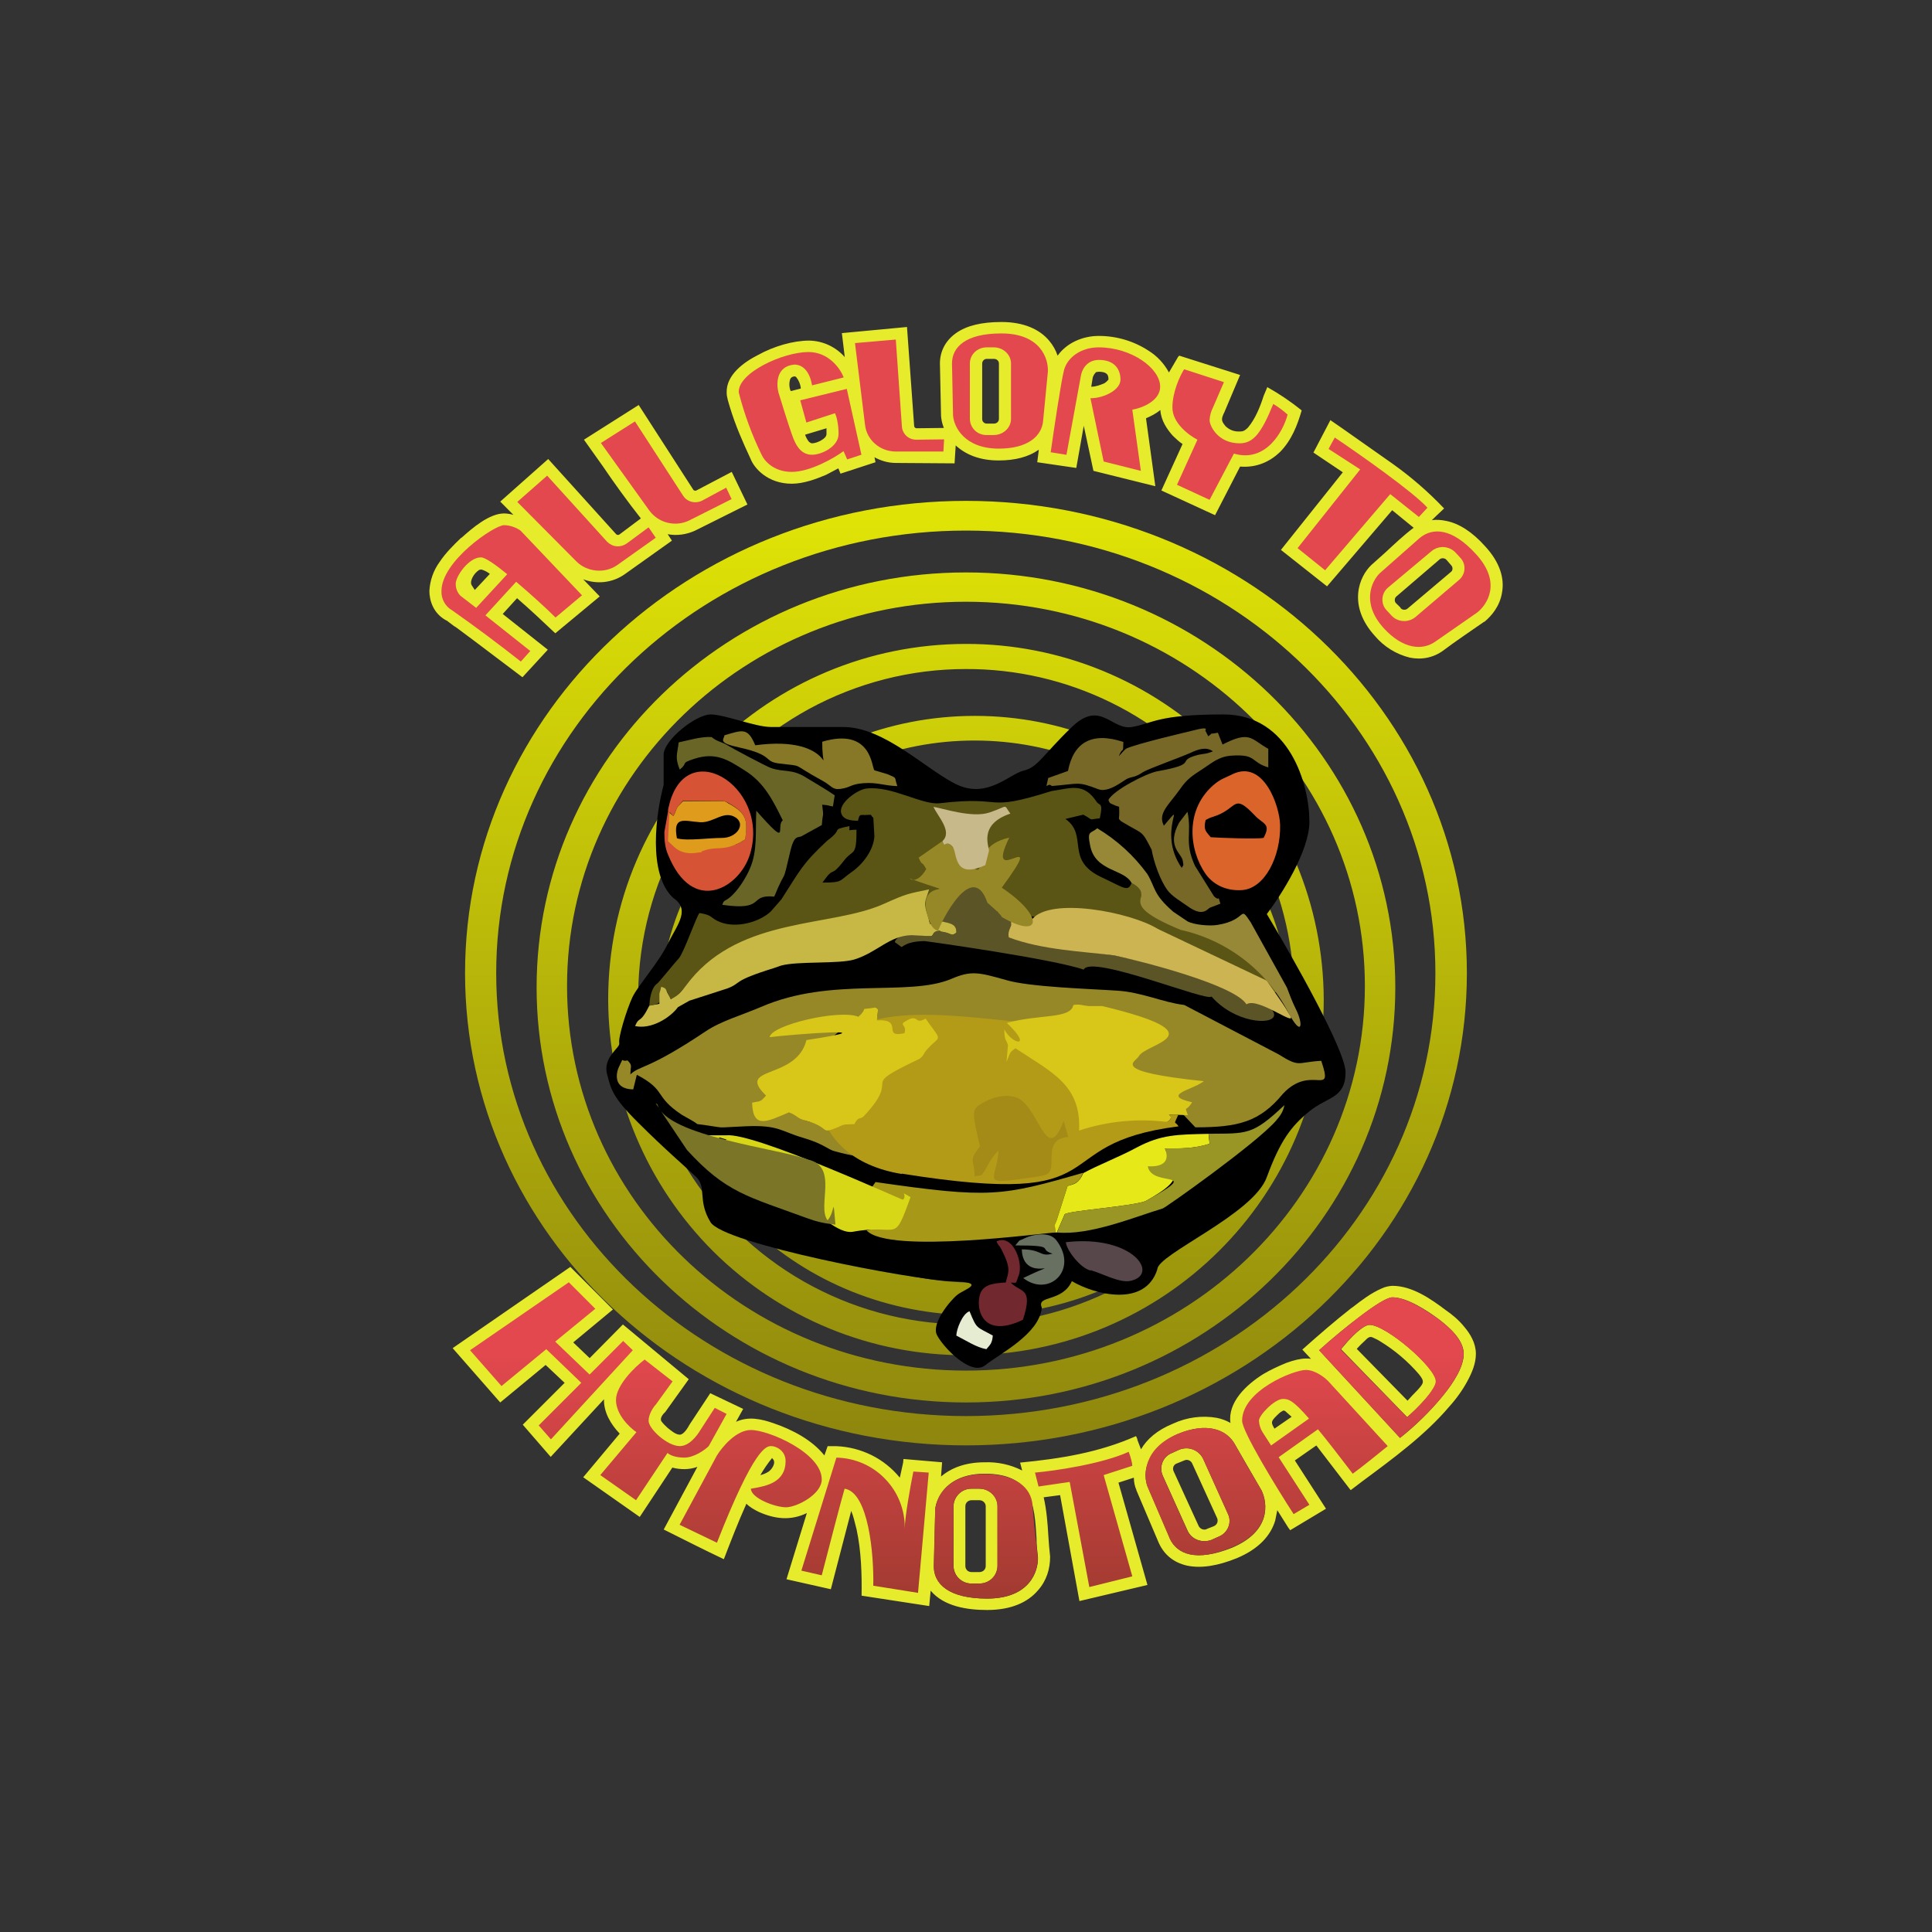 <svg width="24" height="24" viewBox="0 0 24 24" fill="none" xmlns="http://www.w3.org/2000/svg">
<rect x="0" y="0" width="24" height="24" fill="#333333" stroke="none"/>
<path fill-rule="evenodd" clip-rule="evenodd" d="M18.222 12.088C18.222 15.333 15.435 17.955 12 17.955C8.564 17.955 5.777 15.333 5.777 12.088C5.777 8.848 8.564 6.222 12 6.222C15.435 6.222 18.222 8.848 18.222 12.088ZM17.831 12.088C17.831 15.128 15.222 17.591 12 17.591C8.777 17.591 6.164 15.128 6.164 12.088C6.164 9.053 8.777 6.591 12 6.591C15.222 6.591 17.831 9.053 17.831 12.088ZM17.333 12.266C17.333 15.111 14.946 17.422 12 17.422C9.053 17.422 6.666 15.111 6.666 12.266C6.666 9.422 9.053 7.111 12 7.111C14.946 7.111 17.333 9.422 17.333 12.266ZM16.955 12.248C16.955 14.888 14.733 17.026 12 17.026C9.262 17.026 7.044 14.888 7.044 12.248C7.044 9.613 9.266 7.475 12 7.475C14.737 7.475 16.955 9.613 16.955 12.248ZM12 16.835C14.453 16.835 16.444 14.857 16.444 12.417C16.442 11.835 16.326 11.259 16.102 10.723C15.877 10.186 15.55 9.698 15.137 9.288C14.724 8.878 14.235 8.553 13.696 8.332C13.158 8.111 12.582 7.998 12 7.999C9.546 7.999 7.555 9.977 7.555 12.417C7.557 12.999 7.673 13.575 7.898 14.112C8.122 14.649 8.45 15.136 8.862 15.547C9.275 15.957 9.765 16.282 10.303 16.503C10.841 16.724 11.418 16.837 12 16.835ZM15.933 13.444C16.097 12.84 16.12 12.206 15.999 11.592C15.878 10.978 15.617 10.401 15.237 9.904C14.856 9.407 14.366 9.005 13.805 8.729C13.243 8.452 12.625 8.309 12 8.311C11.318 8.31 10.647 8.482 10.048 8.808C9.45 9.135 8.943 9.607 8.574 10.18C8.206 10.754 7.987 11.411 7.938 12.091C7.89 12.771 8.012 13.452 8.295 14.072C8.579 14.692 9.013 15.232 9.559 15.64C10.104 16.049 10.744 16.314 11.419 16.411C12.094 16.508 12.782 16.435 13.421 16.196C14.06 15.958 14.629 15.563 15.075 15.048C14.698 15.457 14.239 15.783 13.729 16.005C13.218 16.227 12.667 16.34 12.111 16.337C9.942 16.337 8.186 14.666 8.186 12.613C8.186 10.559 9.942 8.893 12.111 8.893C14.275 8.893 16.031 10.559 16.031 12.613C16.031 12.902 16 13.182 15.933 13.448V13.444ZM15.666 12.568C15.666 14.426 14.075 15.933 12.111 15.933C10.142 15.933 8.551 14.426 8.551 12.568C8.551 10.706 10.142 9.199 12.106 9.199C14.075 9.199 15.671 10.711 15.671 12.568H15.666Z" fill="url(#paint0_linear_328_35284)"/>
<path fill-rule="evenodd" clip-rule="evenodd" d="M5.623 16.747L6.214 17.422L6.778 16.956L7.014 17.178L6.494 17.698L6.841 18.098L7.503 17.382C7.498 17.542 7.587 17.693 7.698 17.809L7.245 18.351L7.947 18.844L8.352 18.231C8.454 18.258 8.565 18.258 8.663 18.222L8.245 19C8.494 19.124 8.738 19.249 8.992 19.369C9.081 19.138 9.17 18.907 9.272 18.68C9.316 18.724 9.374 18.756 9.427 18.782C9.627 18.871 9.823 18.893 10.023 18.796L9.77 19.618L10.321 19.742L10.574 18.769C10.601 18.831 10.618 18.911 10.641 19C10.698 19.267 10.707 19.547 10.703 19.822L11.543 19.951L11.561 19.76C11.725 19.956 12.014 20 12.263 20C12.565 20 12.77 19.902 12.894 19.756C13.001 19.636 13.045 19.489 13.045 19.338C13.036 19.252 13.028 19.166 13.023 19.08C13.014 18.92 13.001 18.756 12.965 18.6L13.169 18.573L13.409 19.889L14.254 19.689L13.894 18.418L14.085 18.356C14.085 18.413 14.098 18.467 14.116 18.507V18.511L14.392 19.16C14.454 19.302 14.569 19.409 14.747 19.449C14.921 19.485 15.125 19.453 15.365 19.356C15.641 19.24 15.787 19.071 15.841 18.889L15.867 18.76L16.001 18.973L16.027 19.009L16.472 18.742L16.085 18.142L16.352 17.956L16.761 18.489L16.779 18.511L16.925 18.4C17.303 18.12 17.703 17.827 18.001 17.476C18.09 17.378 18.169 17.267 18.227 17.16C18.285 17.053 18.334 16.938 18.334 16.818C18.334 16.684 18.263 16.569 18.192 16.485C18.121 16.396 18.032 16.324 17.961 16.276C17.779 16.138 17.543 15.973 17.298 15.973C17.252 15.975 17.207 15.985 17.165 16.005C17.032 16.062 16.916 16.151 16.801 16.24L16.787 16.249C16.578 16.413 16.378 16.587 16.178 16.765L16.285 16.88C16.265 16.877 16.244 16.875 16.223 16.876C16.156 16.876 16.067 16.898 15.983 16.929C15.894 16.965 15.787 17.013 15.69 17.071C15.485 17.2 15.249 17.418 15.285 17.676C15.233 17.646 15.175 17.625 15.116 17.613C14.932 17.581 14.743 17.606 14.574 17.684C14.374 17.765 14.245 17.88 14.174 18.004L14.13 17.889C14.13 17.875 14.121 17.858 14.112 17.84C13.65 18.044 13.178 18.12 12.672 18.169L12.698 18.267C12.554 18.194 12.393 18.159 12.232 18.165C11.992 18.165 11.814 18.236 11.69 18.342L11.703 18.165L11.223 18.124L11.219 18.169L11.178 18.356C11.082 18.239 10.962 18.143 10.827 18.076C10.691 18.009 10.543 17.971 10.392 17.965H10.281L10.241 18.08C10.089 17.889 9.845 17.76 9.61 17.68C9.458 17.627 9.298 17.591 9.143 17.662L9.232 17.502L8.823 17.307L8.565 17.698C8.547 17.733 8.494 17.822 8.445 17.822C8.392 17.822 8.334 17.769 8.294 17.738C8.266 17.714 8.24 17.687 8.218 17.658C8.192 17.622 8.232 17.569 8.263 17.542L8.556 17.133L7.738 16.453L7.325 16.871L7.121 16.676L7.614 16.267L7.085 15.738L5.623 16.747ZM9.543 18.284C9.512 18.303 9.479 18.316 9.445 18.325C9.488 18.25 9.538 18.178 9.592 18.111L9.596 18.12C9.65 18.165 9.587 18.258 9.543 18.284ZM12.263 19.858C11.778 19.858 11.601 19.671 11.601 19.458L11.618 18.756C11.618 18.711 11.636 18.658 11.663 18.6C11.734 18.458 11.903 18.307 12.232 18.307C12.827 18.307 12.85 18.689 12.876 19.107C12.876 19.187 12.885 19.267 12.894 19.347C12.899 19.516 12.796 19.858 12.263 19.858ZM14.53 19.102L14.254 18.462C14.156 18.187 14.378 17.92 14.632 17.813C14.987 17.667 15.236 17.751 15.343 17.947L15.672 18.516C15.747 18.671 15.792 19.022 15.303 19.227C14.858 19.404 14.618 19.307 14.53 19.107V19.102ZM16.387 16.773L17.392 17.862C17.583 17.711 17.765 17.533 17.921 17.342C18.067 17.164 18.183 16.973 18.183 16.818C18.183 16.645 18.005 16.489 17.872 16.387C17.734 16.285 17.481 16.116 17.298 16.116C17.232 16.116 17.081 16.213 16.916 16.338C16.733 16.474 16.557 16.62 16.387 16.773ZM17.587 17.507L17.481 17.605L16.659 16.76L16.743 16.662C16.832 16.564 16.947 16.458 17.014 16.458C17.218 16.458 17.841 16.991 17.841 17.16C17.841 17.187 17.823 17.222 17.796 17.262C17.752 17.338 17.663 17.431 17.587 17.507ZM17.485 17.4L16.854 16.756C16.885 16.721 16.918 16.689 16.952 16.658C16.983 16.627 17.01 16.596 17.049 16.613C17.076 16.627 17.112 16.64 17.152 16.667C17.328 16.775 17.487 16.91 17.623 17.067C17.703 17.164 17.685 17.182 17.61 17.267C17.567 17.31 17.525 17.354 17.485 17.4ZM12.072 19.529C12.061 19.529 12.051 19.528 12.041 19.524C12.032 19.521 12.023 19.515 12.015 19.509C12.008 19.501 12.002 19.493 11.998 19.483C11.994 19.474 11.992 19.464 11.992 19.453V18.711C11.992 18.667 12.027 18.636 12.072 18.636H12.165C12.21 18.636 12.245 18.671 12.245 18.711V19.453C12.245 19.498 12.21 19.529 12.165 19.529H12.072ZM14.992 18.995C14.973 19.003 14.952 19.003 14.933 18.996C14.914 18.988 14.898 18.974 14.89 18.956L14.579 18.276C14.574 18.266 14.572 18.256 14.572 18.246C14.572 18.236 14.574 18.226 14.578 18.216C14.583 18.207 14.589 18.199 14.596 18.192C14.604 18.186 14.613 18.181 14.623 18.178L14.712 18.142C14.747 18.124 14.792 18.142 14.809 18.178L15.121 18.862C15.134 18.898 15.121 18.942 15.076 18.96L14.987 18.995H14.992ZM12.072 19.671C12.043 19.672 12.014 19.667 11.986 19.656C11.959 19.645 11.934 19.629 11.913 19.609C11.892 19.589 11.875 19.565 11.864 19.538C11.852 19.511 11.846 19.483 11.845 19.453V18.711C11.846 18.653 11.87 18.598 11.912 18.557C11.953 18.516 12.009 18.493 12.067 18.493H12.165C12.29 18.493 12.392 18.591 12.392 18.711V19.453C12.391 19.512 12.367 19.567 12.325 19.608C12.284 19.648 12.228 19.671 12.169 19.671H12.072ZM14.752 19.013C14.801 19.124 14.934 19.173 15.05 19.129L15.139 19.089C15.254 19.044 15.307 18.911 15.254 18.805L14.947 18.124C14.922 18.071 14.877 18.029 14.822 18.007C14.766 17.985 14.704 17.986 14.649 18.009L14.561 18.049C14.445 18.093 14.396 18.222 14.445 18.333L14.752 19.013ZM15.965 17.529L16.045 17.6L15.832 17.747C15.787 17.671 15.787 17.658 15.858 17.587C15.881 17.564 15.903 17.542 15.93 17.529C15.943 17.52 15.947 17.52 15.965 17.529ZM11.676 4.516L11.69 5.169C11.694 5.213 11.703 5.262 11.725 5.316L11.383 5.32C11.376 5.319 11.37 5.316 11.365 5.311C11.36 5.306 11.357 5.3 11.356 5.293L11.267 4.062L10.458 4.138L10.494 4.436C10.438 4.372 10.37 4.322 10.293 4.286C10.217 4.251 10.134 4.232 10.05 4.231C9.854 4.231 9.61 4.302 9.418 4.409C9.241 4.498 9.018 4.658 9.027 4.88C9.027 4.933 9.05 5 9.067 5.058C9.134 5.28 9.227 5.493 9.325 5.702C9.37 5.818 9.538 6.009 9.836 6.009C9.983 6.009 10.138 5.951 10.263 5.898L10.414 5.818L10.441 5.884L10.876 5.742L10.863 5.68C10.943 5.724 11.032 5.751 11.13 5.751L11.858 5.756L11.872 5.533C11.992 5.644 12.165 5.72 12.405 5.72C12.61 5.72 12.778 5.676 12.903 5.587V5.6L12.885 5.742L13.37 5.813L13.463 5.289L13.583 5.849L14.352 6.04L14.236 5.196C14.299 5.169 14.361 5.138 14.414 5.093C14.423 5.227 14.498 5.333 14.569 5.413C14.61 5.453 14.649 5.489 14.69 5.516L14.427 6.093L15.094 6.4L15.405 5.796C15.618 5.813 15.783 5.729 15.903 5.613C16.045 5.467 16.116 5.284 16.17 5.098C16.036 4.99 15.893 4.893 15.743 4.809L15.698 4.916C15.654 5.053 15.596 5.2 15.503 5.311C15.458 5.356 15.436 5.36 15.401 5.36C15.368 5.362 15.335 5.357 15.305 5.346C15.274 5.334 15.246 5.316 15.223 5.293C15.187 5.249 15.17 5.222 15.187 5.173C15.193 5.155 15.201 5.137 15.21 5.12L15.405 4.658L14.649 4.418L14.636 4.431L14.521 4.627C14.461 4.516 14.374 4.422 14.267 4.356C14.083 4.236 13.869 4.173 13.65 4.173C13.445 4.173 13.249 4.262 13.138 4.418C13.115 4.349 13.079 4.286 13.032 4.231C12.916 4.093 12.721 4 12.441 4C12.196 4 12.009 4.044 11.876 4.138C11.738 4.236 11.676 4.373 11.676 4.516ZM5.663 7.791L5.89 7.96L6.49 8.413L6.805 8.071L6.245 7.627L6.423 7.431C6.587 7.573 6.743 7.72 6.898 7.867L7.45 7.409L7.245 7.196C7.414 7.262 7.61 7.24 7.761 7.133L8.347 6.716L8.294 6.636C8.41 6.658 8.53 6.64 8.636 6.591L9.285 6.267L9.09 5.862L8.65 6.093C8.642 6.097 8.634 6.097 8.627 6.094C8.62 6.092 8.613 6.087 8.61 6.08L7.934 5.031L7.254 5.462L7.485 5.787C7.636 6.009 7.796 6.231 7.961 6.44L7.694 6.64C7.688 6.644 7.68 6.646 7.673 6.645C7.666 6.644 7.659 6.641 7.654 6.636L6.81 5.702L6.214 6.231L6.378 6.396C6.341 6.385 6.302 6.379 6.263 6.378C6.076 6.378 5.863 6.564 5.738 6.676L5.725 6.684C5.632 6.773 5.534 6.871 5.463 6.978C5.385 7.084 5.34 7.211 5.334 7.342C5.334 7.453 5.378 7.618 5.543 7.707H5.547L5.641 7.778L5.663 7.791ZM16.525 5.218L16.667 5.316L17.298 5.76C17.529 5.924 17.743 6.11 17.939 6.316L17.903 6.351C17.863 6.387 17.825 6.424 17.787 6.462C17.845 6.453 17.903 6.458 17.965 6.471C18.125 6.502 18.29 6.609 18.445 6.782C18.636 6.987 18.69 7.187 18.659 7.36C18.632 7.533 18.525 7.653 18.445 7.72L18.441 7.724H18.436C18.321 7.804 18.058 7.982 17.93 8.08C17.81 8.169 17.663 8.2 17.512 8.169C17.344 8.127 17.193 8.034 17.081 7.902C16.912 7.716 16.858 7.533 16.872 7.369C16.885 7.213 16.961 7.089 17.036 7.018L17.205 6.867C17.321 6.76 17.436 6.649 17.561 6.556L17.294 6.338L16.485 7.284L15.912 6.831L16.681 5.867L16.316 5.622L16.525 5.222V5.218ZM9.947 4.827V4.813C9.94 4.768 9.922 4.725 9.894 4.689C9.885 4.68 9.881 4.676 9.872 4.676C9.857 4.676 9.844 4.681 9.832 4.689C9.823 4.696 9.817 4.705 9.814 4.716C9.803 4.755 9.803 4.796 9.814 4.836L9.823 4.858L9.947 4.827ZM10.05 5.489C10.028 5.462 10.012 5.432 10.001 5.4L10.267 5.32V5.391C10.267 5.404 10.263 5.431 10.214 5.462C10.169 5.493 10.116 5.507 10.089 5.507C10.076 5.507 10.067 5.502 10.05 5.489ZM6.085 7.129C6.058 7.108 6.028 7.091 5.996 7.08C5.978 7.071 5.97 7.076 5.952 7.08C5.915 7.105 5.886 7.138 5.867 7.178C5.845 7.227 5.85 7.253 5.858 7.267L5.898 7.329L6.085 7.129ZM12.201 4.516C12.201 4.484 12.227 4.458 12.258 4.458H12.347C12.383 4.458 12.409 4.484 12.409 4.516V5.204C12.409 5.236 12.383 5.262 12.347 5.262H12.258C12.251 5.262 12.243 5.261 12.236 5.258C12.229 5.255 12.223 5.251 12.217 5.245C12.212 5.24 12.208 5.234 12.205 5.227C12.202 5.22 12.201 5.212 12.201 5.204V4.516ZM13.556 4.804C13.61 4.804 13.672 4.782 13.721 4.76C13.761 4.733 13.765 4.716 13.77 4.716C13.77 4.676 13.761 4.653 13.747 4.644C13.739 4.636 13.716 4.618 13.65 4.618L13.618 4.622C13.611 4.627 13.605 4.633 13.601 4.64C13.588 4.655 13.579 4.674 13.574 4.693L13.556 4.804ZM17.401 7.551L17.338 7.489C17.329 7.477 17.325 7.462 17.327 7.447C17.328 7.432 17.336 7.418 17.347 7.409L17.881 6.951C17.887 6.945 17.894 6.941 17.902 6.938C17.91 6.935 17.918 6.934 17.926 6.935C17.934 6.935 17.942 6.937 17.95 6.941C17.957 6.944 17.964 6.949 17.97 6.956L18.027 7.022C18.049 7.044 18.049 7.084 18.027 7.102L17.485 7.56C17.479 7.565 17.471 7.569 17.463 7.572C17.455 7.574 17.447 7.575 17.439 7.574C17.431 7.574 17.422 7.571 17.415 7.567C17.408 7.563 17.401 7.558 17.396 7.551H17.401Z" fill="#E6EB2C"/>
<path fill-rule="evenodd" clip-rule="evenodd" d="M11.839 5.16L11.826 4.515C11.826 4.315 11.99 4.142 12.439 4.142C12.928 4.142 13.026 4.458 13.017 4.618L12.959 5.218C12.946 5.418 12.768 5.573 12.408 5.573C11.977 5.573 11.848 5.298 11.839 5.16ZM12.048 4.515C12.048 4.404 12.141 4.315 12.257 4.315H12.346C12.461 4.315 12.559 4.404 12.559 4.515V5.204C12.559 5.315 12.461 5.404 12.346 5.404H12.257C12.23 5.405 12.203 5.4 12.178 5.39C12.153 5.381 12.13 5.366 12.111 5.348C12.092 5.329 12.076 5.307 12.065 5.282C12.054 5.258 12.049 5.231 12.048 5.204V4.515ZM11.128 4.218L10.621 4.262L10.746 5.28C10.768 5.467 10.932 5.609 11.128 5.609H11.719L11.728 5.458L11.386 5.462C11.341 5.463 11.297 5.448 11.263 5.418C11.229 5.388 11.208 5.347 11.204 5.302L11.128 4.218ZM13.244 5.649L13.052 5.618C13.092 5.338 13.181 4.738 13.217 4.6C13.261 4.431 13.439 4.315 13.648 4.315C14.053 4.315 14.412 4.573 14.412 4.804C14.412 4.982 14.181 5.071 14.066 5.089L14.172 5.849L13.71 5.733L13.546 4.947C13.715 4.947 13.919 4.844 13.919 4.715C13.919 4.587 13.844 4.471 13.652 4.471C13.492 4.471 13.435 4.604 13.426 4.675L13.248 5.649H13.244ZM5.839 16.773L6.23 17.218L6.786 16.76L7.221 17.178L6.692 17.707L6.844 17.88L7.861 16.773L7.741 16.658L7.324 17.075L6.897 16.666L7.395 16.258L7.066 15.929L5.839 16.773ZM16.386 16.773L17.39 17.862C17.657 17.653 18.181 17.151 18.181 16.818C18.181 16.644 18.004 16.489 17.87 16.387C17.732 16.289 17.479 16.116 17.297 16.116C17.155 16.116 16.63 16.555 16.386 16.773ZM16.652 16.76L17.479 17.604C17.599 17.502 17.835 17.262 17.835 17.16C17.835 16.991 17.217 16.458 17.012 16.458C16.919 16.458 16.737 16.658 16.657 16.76H16.652ZM8.355 17.16L8.008 16.889C7.888 16.978 7.652 17.209 7.652 17.391C7.652 17.573 7.821 17.733 7.906 17.791L7.457 18.324L7.901 18.636L8.292 18.049C8.315 18.071 8.381 18.107 8.501 18.107C8.621 18.107 8.755 18.013 8.804 17.964L9.026 17.564L8.879 17.489L8.701 17.764C8.661 17.831 8.564 17.964 8.444 17.964C8.292 17.964 8.057 17.751 8.057 17.649C8.057 17.569 8.115 17.48 8.146 17.449L8.355 17.16ZM8.444 18.938L8.906 18.08C8.972 17.973 9.146 17.764 9.328 17.764C9.55 17.764 10.208 18.049 10.208 18.378C10.208 18.564 9.897 18.724 9.764 18.724C9.626 18.724 9.328 18.609 9.328 18.493L9.381 18.484C9.519 18.458 9.759 18.413 9.759 18.151C9.759 18.018 9.639 17.964 9.581 17.964C9.519 17.964 9.372 17.978 8.906 19.164L8.444 18.942V18.938ZM10.39 18.107L9.955 19.511L10.208 19.569C10.288 19.258 10.457 18.609 10.492 18.493C10.79 18.538 10.857 19.315 10.848 19.698L11.404 19.787L11.537 18.293L11.346 18.28C11.31 18.458 11.239 18.849 11.239 18.995C11.242 18.881 11.222 18.767 11.181 18.661C11.14 18.554 11.078 18.457 10.999 18.375C10.921 18.292 10.826 18.226 10.722 18.18C10.617 18.134 10.504 18.109 10.39 18.107ZM14.71 4.587L15.204 4.747L15.07 5.058C15.044 5.107 15.029 5.162 15.026 5.218C15.026 5.289 15.128 5.507 15.399 5.507C15.564 5.507 15.666 5.391 15.817 5.018C15.879 5.053 15.964 5.12 15.995 5.151C15.941 5.355 15.728 5.751 15.328 5.635L15.026 6.209L14.621 6.022L14.875 5.462C14.772 5.409 14.564 5.258 14.564 5.062C14.564 4.867 14.661 4.662 14.71 4.587ZM10.479 4.689L10.088 4.787C10.061 4.631 9.986 4.529 9.866 4.529C9.639 4.551 9.644 4.769 9.67 4.875C9.706 4.991 9.786 5.253 9.835 5.391C9.892 5.564 9.968 5.649 10.088 5.649C10.208 5.649 10.417 5.547 10.417 5.391C10.417 5.262 10.39 5.169 10.373 5.133L10.017 5.249L9.941 4.973L10.519 4.831L10.701 5.649L10.524 5.707L10.479 5.604C10.359 5.693 10.061 5.862 9.835 5.862C9.608 5.862 9.492 5.72 9.461 5.649C9.34 5.401 9.245 5.142 9.177 4.875C9.164 4.631 9.728 4.373 10.043 4.373C10.297 4.373 10.439 4.582 10.479 4.684V4.689ZM6.59 8.084L6.47 8.218C6.191 7.998 5.907 7.786 5.617 7.582C5.575 7.558 5.54 7.523 5.517 7.481C5.493 7.438 5.482 7.39 5.484 7.342C5.484 6.969 6.141 6.524 6.261 6.524C6.355 6.524 6.439 6.569 6.47 6.595L7.23 7.395L6.901 7.671C6.781 7.551 6.59 7.378 6.412 7.227L6.03 7.644L6.59 8.089V8.084ZM5.977 6.924C6.026 6.924 6.155 7.013 6.301 7.133L5.915 7.551L5.719 7.4C5.701 7.382 5.661 7.333 5.661 7.253C5.661 7.155 5.826 6.924 5.972 6.924H5.977ZM6.799 5.907L6.426 6.235L7.159 6.973C7.292 7.107 7.515 7.129 7.67 7.018L8.146 6.68L8.057 6.551L7.786 6.751C7.749 6.777 7.704 6.79 7.659 6.786C7.614 6.782 7.573 6.761 7.541 6.729L6.799 5.911V5.907ZM7.466 5.502L7.888 5.235L8.484 6.155C8.532 6.235 8.639 6.262 8.724 6.218L9.021 6.058L9.088 6.2L8.568 6.462C8.484 6.505 8.387 6.516 8.295 6.494C8.203 6.472 8.122 6.418 8.066 6.342L7.461 5.498L7.466 5.502ZM11.599 19.458L11.617 18.756C11.626 18.609 11.764 18.311 12.23 18.311C12.617 18.311 12.808 18.48 12.826 18.693C12.839 18.871 12.875 19.2 12.892 19.346C12.897 19.515 12.795 19.858 12.261 19.858C11.777 19.858 11.599 19.671 11.599 19.458ZM12.07 19.671C12.041 19.672 12.012 19.666 11.985 19.656C11.958 19.645 11.933 19.629 11.912 19.609C11.891 19.589 11.874 19.565 11.862 19.538C11.85 19.511 11.844 19.482 11.844 19.453V18.711C11.845 18.653 11.869 18.598 11.91 18.557C11.952 18.516 12.008 18.493 12.066 18.493H12.164C12.288 18.493 12.39 18.591 12.39 18.711V19.453C12.389 19.512 12.365 19.567 12.324 19.608C12.282 19.648 12.226 19.671 12.168 19.671H12.07ZM14.252 18.462L14.528 19.107C14.617 19.306 14.857 19.409 15.301 19.222C15.79 19.022 15.746 18.671 15.67 18.511C15.595 18.387 15.426 18.098 15.341 17.942C15.235 17.751 14.986 17.666 14.63 17.813C14.204 17.991 14.204 18.32 14.252 18.462ZM14.75 19.013C14.799 19.124 14.932 19.173 15.048 19.129L15.137 19.089C15.252 19.044 15.306 18.911 15.252 18.804L14.946 18.124C14.921 18.07 14.876 18.028 14.82 18.007C14.765 17.985 14.703 17.986 14.648 18.009L14.559 18.049C14.444 18.093 14.395 18.222 14.444 18.333L14.75 19.013ZM16.07 18.809L16.266 18.693L15.884 18.102L16.372 17.755C16.483 17.889 16.621 18.067 16.804 18.307C16.915 18.227 17.141 18.044 17.239 17.964L16.506 17.164C16.461 17.115 16.341 17.018 16.221 17.018C16.07 17.018 15.43 17.275 15.43 17.649C15.43 17.782 15.857 18.48 16.07 18.809ZM16.261 17.622L15.79 17.956L15.684 17.791C15.657 17.748 15.642 17.699 15.639 17.649C15.639 17.578 15.835 17.378 15.937 17.378C16.004 17.378 16.061 17.391 16.261 17.622ZM12.857 18.293C13.106 18.271 13.688 18.186 14.021 18.035C14.048 18.107 14.066 18.178 14.066 18.209L13.71 18.324L14.066 19.582L13.532 19.715L13.288 18.409L12.901 18.466L12.857 18.293ZM17.635 6.684L17.141 7.12C17.039 7.218 16.906 7.493 17.19 7.804C17.426 8.062 17.67 8.089 17.839 7.964L18.35 7.609C18.475 7.511 18.661 7.235 18.332 6.88C18.035 6.555 17.795 6.551 17.635 6.684ZM18.079 6.862C18.041 6.823 17.99 6.8 17.936 6.796C17.882 6.793 17.828 6.81 17.786 6.844L17.244 7.298C17.223 7.315 17.206 7.336 17.194 7.36C17.182 7.383 17.175 7.409 17.173 7.436C17.172 7.463 17.175 7.489 17.184 7.515C17.193 7.54 17.207 7.563 17.226 7.582L17.288 7.649C17.364 7.729 17.492 7.738 17.581 7.667L18.119 7.209C18.208 7.138 18.217 7.009 18.141 6.929L18.079 6.862ZM16.506 5.573L16.581 5.435C16.892 5.644 17.555 6.111 17.732 6.307L17.626 6.422L17.27 6.138L16.461 7.084L16.119 6.809L16.897 5.831L16.506 5.578V5.573Z" fill="url(#paint1_linear_328_35284)"/>
<path d="M8.244 9.751V9.377C8.244 9.191 8.649 8.875 8.826 8.875C9.004 8.875 9.382 9.031 9.577 9.031H10.475C10.995 9.031 11.52 9.577 11.897 9.751C12.271 9.919 12.537 9.617 12.715 9.573C12.893 9.533 12.955 9.377 13.315 9.031C13.671 8.688 13.808 9.075 14.062 9.031C14.32 8.986 14.377 8.875 15.2 8.875C16.022 8.875 16.266 9.751 16.266 10.208C16.266 10.573 15.911 11.124 15.737 11.355C16.062 11.897 16.715 13.053 16.715 13.319C16.715 13.648 16.488 13.622 16.262 13.808C16.04 13.991 15.906 14.164 15.737 14.622C15.573 15.084 14.377 15.582 14.377 15.768C14.226 16.244 13.6 16.084 13.315 15.915C13.195 16.182 12.871 16.084 12.942 16.244C12.911 16.573 12.417 16.817 12.24 16.959C12.062 17.102 11.715 16.733 11.64 16.586C11.564 16.444 11.804 16.155 11.893 16.084C11.982 16.013 12.284 15.928 11.804 15.915C11.329 15.897 8.991 15.453 8.826 15.182C8.662 14.911 8.782 14.751 8.649 14.622C8.515 14.493 8.262 14.28 7.933 13.951C7.6 13.622 7.591 13.528 7.542 13.346C7.484 13.133 7.706 13.017 7.693 12.959C7.675 12.902 7.782 12.546 7.857 12.386C7.933 12.231 8.186 11.955 8.302 11.711C8.426 11.47 8.573 11.297 8.364 11.155C8.04 10.857 8.151 10.093 8.244 9.751Z" fill="black"/>
<path d="M8.666 13.964C9.08 14.018 8.826 14.009 9.262 13.991C9.675 13.973 9.698 14.053 9.973 14.133C10.244 14.213 10.28 14.28 10.373 14.302C11.173 14.524 10.818 14.124 10 13.92C9.578 13.76 9.933 13.035 10.88 12.515C10.911 12.56 10.911 12.493 10.893 12.675C11.24 12.662 10.938 12.898 11.235 12.835C11.271 12.715 11.137 12.742 11.28 12.671C13.418 12.738 13.795 12.867 14.849 14.004C15.382 14.004 15.649 13.938 15.938 13.586C16.293 13.209 16.573 13.649 16.413 13.178C16.102 13.195 16.155 13.267 15.875 13.093L14.711 12.484C14.444 12.453 14.186 12.324 13.871 12.306C13.551 12.284 12.782 12.262 12.493 12.173C12.16 12.08 12.066 12.053 11.818 12.16C11.284 12.386 10.329 12.129 9.458 12.507C9.209 12.613 8.955 12.684 8.764 12.813C8.04 13.298 7.951 13.231 7.831 13.347C7.831 13.236 7.862 13.24 7.795 13.173C7.698 13.195 7.76 13.111 7.689 13.253C7.658 13.315 7.604 13.529 7.866 13.533L7.911 13.351C8.289 13.551 8.115 13.613 8.471 13.849C8.529 13.884 8.622 13.929 8.662 13.964H8.666Z" fill="#978827"/>
<path d="M11.2 14.579C13.978 15.024 12.916 14.21 14.64 13.992C14.596 13.917 14.573 13.992 14.636 13.85C14.391 13.85 14.636 13.837 14.502 13.939C14.151 13.73 13.582 13.983 13.071 12.681C12.822 12.81 11.222 12.375 10.582 12.792C9.947 13.197 9.96 14.383 11.205 14.584L11.2 14.579Z" fill="#B49B17"/>
<path d="M14.636 13.849L14.756 13.853C14.712 13.724 14.729 13.822 14.809 13.693C14.418 13.604 14.809 13.538 14.934 13.444C14.943 13.444 14.943 13.44 14.952 13.431C13.765 13.306 14.107 13.195 14.147 13.12C14.236 12.956 15.169 12.853 13.694 12.498H13.525C13.436 12.489 13.414 12.471 13.334 12.484C13.298 12.662 12.916 12.595 12.507 12.707C12.841 13.022 12.574 12.982 12.476 12.787C12.476 12.942 12.507 12.911 12.521 12.987L12.503 13.191C12.561 13.044 12.547 13.075 12.614 13.022C13.063 13.32 13.432 13.475 13.405 14.044C13.758 13.927 14.133 13.891 14.503 13.938C14.636 13.835 14.392 13.849 14.636 13.849ZM10.614 13.964C10.663 13.862 10.685 13.911 10.729 13.867C11.232 13.333 10.614 13.538 11.418 13.155C11.476 13.12 11.463 13.093 11.525 13.027C11.667 12.871 11.707 12.938 11.552 12.729L11.498 12.653C11.365 12.733 11.409 12.6 11.276 12.671C11.143 12.742 11.272 12.715 11.236 12.835C10.943 12.898 11.241 12.658 10.894 12.675C10.912 12.493 10.912 12.555 10.881 12.515C10.632 12.555 10.814 12.493 10.663 12.631C10.432 12.533 9.578 12.733 9.561 12.884C9.836 12.849 11.13 12.751 10.018 12.92C9.894 13.422 9.129 13.236 9.516 13.609C9.441 13.698 9.441 13.675 9.343 13.698C9.352 14.031 9.529 13.933 9.801 13.818C9.898 13.853 9.903 13.893 10.001 13.92C10.334 14.004 10.169 14.102 10.414 14C10.503 13.955 10.503 13.973 10.614 13.964Z" fill="#D8C718"/>
<path d="M13.022 9.662C12.978 9.853 13.009 9.706 13.066 9.764C13.413 9.737 13.378 9.702 13.644 9.804C13.724 9.835 13.831 9.782 13.902 9.737L13.991 9.68L14.009 9.671C14.071 9.644 14.093 9.662 14.2 9.591C14.262 9.551 14.653 9.413 14.791 9.351C14.875 9.311 14.982 9.271 15.067 9.333C14.982 9.369 14.964 9.36 14.884 9.377C14.582 9.457 14.92 9.484 14.373 9.582C14.235 9.609 13.831 9.817 13.769 9.937C13.791 9.982 13.769 9.969 13.858 10.008L13.902 10.022C13.911 10.222 13.88 10.146 13.924 10.2C14.213 10.377 14.173 10.297 14.306 10.555C14.333 10.711 14.413 10.937 14.502 11.057C14.555 11.133 14.68 11.204 14.76 11.262C14.947 11.395 15 11.289 15.031 11.275L15.16 11.226C15.12 11.093 15.164 11.213 15.08 11.133L14.844 10.755C14.707 10.453 14.809 10.36 14.751 10.084L14.649 10.217C14.484 10.515 14.68 10.6 14.693 10.693C14.707 10.769 14.698 10.742 14.68 10.782C14.36 10.32 14.769 9.893 14.458 10.257C14.378 10.102 14.52 10 14.658 9.804C14.746 9.675 14.813 9.635 14.942 9.551C15.071 9.466 15.146 9.395 15.311 9.386C15.613 9.369 15.533 9.466 15.755 9.533V9.302C15.538 9.182 15.533 9.071 15.187 9.249L15.129 9.102C14.987 9.129 15.089 9.093 15.009 9.146L14.973 9.075C14.969 9.071 15.018 9.031 14.893 9.057C14.671 9.111 14.155 9.231 13.995 9.297C13.969 9.311 13.92 9.373 13.898 9.395C13.951 9.257 13.951 9.386 13.955 9.217C13.555 9.084 13.333 9.231 13.267 9.577L13.018 9.666L13.022 9.662Z" fill="#776827"/>
<path d="M15.64 12.231L15.658 12.36C16.564 12.307 14.755 11.498 14.68 11.485C13.809 11.124 14.404 11.16 14.057 10.969C14.013 11.085 13.96 11.027 13.693 10.902C13.217 10.684 13.529 10.382 13.235 10.173L13.457 10.12C13.6 10.196 13.502 10.182 13.662 10.165C13.707 9.965 13.658 10.009 13.626 9.965C13.462 9.716 13.306 9.791 13.062 9.827C12.2 10.098 12.511 9.88 11.675 9.978C11.453 10.004 11.075 9.756 10.76 9.796C10.653 9.809 10.417 9.973 10.449 10.098C10.471 10.182 10.564 10.196 10.671 10.196C10.658 10.196 10.658 10.196 10.662 10.178C10.68 10.116 10.68 10.124 10.751 10.124C10.853 10.124 10.795 10.107 10.849 10.16L10.862 10.387C10.853 10.565 10.711 10.742 10.582 10.831C10.422 10.942 10.475 10.964 10.217 10.964C10.378 10.733 10.297 10.933 10.493 10.68C10.6 10.547 10.64 10.645 10.64 10.307C10.515 10.307 10.56 10.338 10.551 10.262C10.302 10.316 10.493 10.284 10.275 10.444C9.96 10.738 9.942 10.809 9.706 11.173L9.573 11.325C9.422 11.462 9.146 11.529 8.955 11.458C8.813 11.405 8.866 11.369 8.689 11.342C8.653 11.378 8.498 11.827 8.435 11.902C8.378 11.964 8.178 12.213 8.164 12.218C8.089 12.271 8.071 12.409 8.066 12.493C8.266 12.458 8.16 12.449 8.213 12.258C8.386 12.311 8.222 12.613 8.578 12.178C8.618 12.124 11.689 11.405 11.733 11.373C12.08 11.049 15.031 11.88 15.64 12.231Z" fill="#5A5515"/>
<path d="M11.6 11.494C11.702 11.459 11.653 11.485 11.671 11.441C11.76 11.467 11.889 11.463 11.88 11.587C11.809 11.641 11.84 11.596 11.702 11.574C11.649 11.565 11.711 11.556 11.653 11.565C11.578 11.578 11.604 11.618 11.564 11.632C11.44 11.623 11.164 11.561 11.115 11.703L11.2 11.765C11.271 11.712 11.355 11.694 11.48 11.69C11.502 11.69 13.08 11.912 13.462 12.045C13.551 11.85 15.026 12.459 15.049 12.378C15.622 13.036 16.955 12.516 13.84 11.867C13.671 11.845 12.506 11.703 12.56 11.494L12.555 11.316C12.355 11.347 12.413 11.334 12.377 11.316L12.346 11.067C12.302 10.934 12.226 11.05 12.195 10.978C12.151 10.894 12.102 11.054 12.218 10.907L12.253 10.814C12.04 10.934 12.044 10.73 11.84 10.916L11.782 10.97C11.782 11.072 11.809 11.081 11.795 11.17C11.738 11.281 11.617 11.432 11.595 11.494H11.6Z" fill="#5B5427"/>
<path d="M8.066 12.493C7.946 12.733 7.946 12.613 7.889 12.746C8.089 12.791 8.324 12.644 8.422 12.511L8.564 12.431L9.035 12.279C9.222 12.208 9.08 12.191 9.613 12.026L9.702 11.995C9.911 11.937 10.422 11.977 10.613 11.919C10.898 11.831 11.049 11.622 11.324 11.617L11.564 11.63C11.604 11.617 11.578 11.577 11.653 11.564C11.711 11.555 11.649 11.564 11.697 11.573C11.84 11.595 11.809 11.639 11.88 11.586C11.889 11.462 11.764 11.466 11.671 11.439C11.653 11.484 11.702 11.457 11.595 11.493C11.542 11.462 11.564 11.515 11.529 11.391C11.466 11.2 11.493 11.208 11.542 11.048C11.284 11.102 11.271 11.097 10.973 11.231C10.324 11.52 9.218 11.386 8.573 12.177C8.466 12.31 8.449 12.355 8.333 12.413L8.298 12.346C8.266 12.288 8.284 12.279 8.213 12.257L8.191 12.346V12.47L8.066 12.493Z" fill="#C7B846"/>
<path d="M10.876 14.684L10.787 14.813C11.293 14.916 11.276 15.191 10.765 15.284C11.036 15.587 13.023 15.307 13.111 15.311C13.098 15.169 13.102 15.236 13.133 15.138L13.262 14.733C13.351 14.702 13.4 14.702 13.454 14.569C12.44 14.862 12.298 14.889 10.876 14.684Z" fill="#A89817"/>
<path d="M10.586 15.303C11.177 15.191 11.093 15.476 11.311 14.871C11.155 14.783 11.28 14.84 11.217 14.903C11.213 14.912 9.377 14.067 9.022 14.103H8.769L8.782 14.209C9.404 14.387 9.022 14.565 8.933 14.129C9.133 14.187 8.942 14.129 9.044 14.187C9.222 14.289 8.977 14.169 9.102 14.223C9.604 14.436 10.258 15.343 10.586 15.303Z" fill="#D7D717"/>
<path d="M8.84 9.156C8.706 9.147 8.542 9.2 8.431 9.222C8.413 9.374 8.382 9.405 8.444 9.56C8.555 9.471 8.444 9.485 8.622 9.427C8.893 9.338 9.044 9.44 9.249 9.569C9.493 9.72 9.604 9.947 9.724 10.191C9.631 10.262 9.822 10.556 9.395 10.071C9.382 10.325 9.413 10.569 9.315 10.791C9.271 10.898 9.16 11.076 9.062 11.151C8.995 11.205 8.995 11.174 8.973 11.24C9.524 11.32 9.289 11.107 9.618 11.138C9.782 10.738 9.706 11.049 9.822 10.556C9.866 10.378 9.911 10.405 9.951 10.391L10.209 10.249C10.222 10.071 10.235 10.174 10.213 9.996C10.32 10.005 10.28 10.009 10.347 10.018L10.369 9.88C10.275 9.814 10.12 9.725 10.018 9.662C9.84 9.547 9.738 9.596 9.582 9.542C9.533 9.529 9.084 9.289 9.013 9.245C8.955 9.214 8.902 9.209 8.84 9.156Z" fill="#696527"/>
<path d="M12.764 11.379C12.586 11.374 12.551 11.334 12.56 11.494C12.56 11.512 12.511 11.583 12.533 11.645C12.947 11.801 13.453 11.819 13.84 11.868C14.173 11.939 15.333 12.232 15.484 12.476C15.635 12.374 16.178 12.819 16.004 12.579C15.938 12.459 15.738 12.192 15.738 12.183L14.382 11.539C14.044 11.33 13.049 11.139 12.822 11.419L12.764 11.374V11.379Z" fill="#CCB453"/>
<path d="M14.977 10.186C15.053 10.146 15.026 10.164 15.12 10.128C15.373 10.031 15.324 9.853 15.586 10.128C15.688 10.24 15.795 10.226 15.697 10.408C15.626 10.426 15.133 10.408 15.04 10.4C14.982 10.329 14.946 10.311 14.977 10.186ZM15.311 9.617C15.222 9.662 15.177 9.671 15.097 9.733C14.711 10.044 14.769 10.56 14.977 10.857C15.066 10.982 15.222 11.071 15.431 11.057C15.715 11.035 15.911 10.635 15.902 10.248C15.897 10.013 15.697 9.431 15.311 9.617Z" fill="#DB642A"/>
<path d="M13.457 14.573C13.399 14.702 13.351 14.707 13.262 14.733L13.133 15.138C13.102 15.236 13.097 15.169 13.111 15.311H13.128L13.226 15.085C13.262 15.04 14.115 14.982 14.239 14.916C14.746 14.631 14.595 14.582 14.471 14.267C14.662 14.267 14.826 14.271 15.026 14.209L15.013 14.085C14.626 14.093 14.426 14.093 14.124 14.253C13.902 14.373 13.644 14.471 13.457 14.573Z" fill="#E6E817"/>
<path d="M14.057 10.969C14.404 11.16 13.795 11.191 14.666 11.551C14.95 11.614 15.218 11.739 15.449 11.916C15.68 12.093 15.87 12.319 16.004 12.578C16.173 12.894 16.195 12.729 16.097 12.534C16.048 12.436 16.021 12.356 15.986 12.267L15.537 11.458C15.386 11.231 15.506 11.427 15.128 11.489C15.03 11.507 14.831 11.489 14.751 11.445L14.573 11.325C14.319 11.102 14.359 11.036 14.253 10.858C14.086 10.628 13.874 10.435 13.63 10.289C13.55 10.36 13.502 10.311 13.542 10.502C13.604 10.831 13.964 10.791 14.057 10.969Z" fill="#978837"/>
<path d="M12.822 14.626C12.893 14.617 12.938 14.608 12.986 14.595C13.164 14.542 12.92 14.151 13.271 14.124L13.213 13.924C12.991 14.515 12.902 13.693 12.604 13.626C12.418 13.582 12.249 13.671 12.169 13.724C12.071 13.786 12.08 13.844 12.173 14.24C12.022 14.435 12.107 14.4 12.107 14.613C12.24 14.595 12.182 14.595 12.226 14.555C12.235 14.551 12.315 14.364 12.404 14.297C12.378 14.68 12.151 14.724 12.822 14.626Z" fill="#A48B18"/>
<path d="M15.014 14.084L15.027 14.208C14.827 14.27 14.662 14.266 14.471 14.266C14.547 14.452 14.409 14.497 14.258 14.488C14.307 14.764 14.969 14.51 14.24 14.915C14.116 14.981 13.262 15.039 13.227 15.084L13.129 15.31C13.538 15.35 14.089 15.119 14.444 15.012C14.476 15.004 15.596 14.212 15.849 13.924C15.907 13.857 15.938 13.812 15.956 13.728C15.556 14.106 15.493 14.079 15.014 14.084Z" fill="#999626"/>
<path d="M8.302 10.071L8.364 10.138C8.395 10.084 8.391 10.062 8.422 10.018L8.484 9.947L8.986 9.951C9.053 9.969 9 9.951 9.044 9.973C9.275 10.102 9.288 10.182 9.257 10.427C9.173 10.471 9.24 10.449 9.142 10.489C8.848 10.476 8.595 10.613 8.48 10.578C8.391 10.556 8.377 10.173 8.315 10.124C8.328 9.871 8.302 10.071 8.253 10.338C8.253 10.44 8.262 10.533 8.297 10.613C8.608 11.387 9.2 11.022 9.32 10.6C9.568 9.755 8.475 9.093 8.297 10.071H8.302Z" fill="#D75335"/>
<path d="M10.378 15.213C10.342 14.822 10.378 15.053 10.28 15.159C10.146 14.982 10.422 14.488 10.035 14.404C9.693 14.271 8.28 14.115 8.169 13.724C8.16 13.71 8.151 13.71 8.146 13.706L8.533 14.284C9.018 14.817 9.289 14.862 10.013 15.128C10.146 15.177 10.226 15.195 10.378 15.213Z" fill="#7A7527"/>
<path d="M9 9.134C8.991 9.191 8.911 9.227 9.182 9.285C9.627 9.382 9.476 9.462 9.685 9.485C10.005 9.525 9.8 9.471 10.223 9.702C10.329 9.76 10.338 9.814 10.44 9.8C10.573 9.782 10.56 9.742 10.725 9.729C10.902 9.716 10.974 9.76 11.147 9.765C11.102 9.64 11.156 9.676 11.027 9.618L10.862 9.569C10.827 9.534 10.831 9.031 10.214 9.214C10.214 9.774 10.414 9.12 9.382 9.258C9.289 9.036 9.227 9.067 9 9.134Z" fill="#867827"/>
<path d="M11.528 11.391C11.564 11.516 11.595 11.534 11.652 11.569C11.684 11.463 12.079 10.662 12.266 11.214C12.27 11.218 12.444 11.365 12.444 11.391C12.932 11.676 12.986 11.391 12.444 11.027C13.053 10.196 12.208 11.089 12.537 10.405C11.915 10.547 12.435 11.156 11.826 10.516C11.737 10.418 11.737 10.56 11.706 10.449L11.412 10.654C11.466 10.778 11.439 10.671 11.506 10.796C11.452 10.894 11.364 10.965 11.297 10.911C12.088 11.2 11.35 10.831 11.528 11.391Z" fill="#978827"/>
<path d="M11.707 10.445C11.738 10.56 11.738 10.418 11.831 10.516C11.898 10.587 11.831 10.934 12.24 10.747L12.284 10.574C12.298 10.534 12.138 10.245 12.551 10.107C12.458 9.983 12.542 10.009 12.289 10.094C12.076 10.165 11.707 10.04 11.596 10.023C11.649 10.143 11.836 10.329 11.707 10.449V10.445Z" fill="#C7B98A"/>
<path d="M8.409 10.414C8.356 10.129 8.498 10.2 8.698 10.214C8.871 10.223 8.996 10.054 9.147 10.161C9.262 10.249 9.147 10.409 8.969 10.409C8.805 10.409 8.533 10.449 8.409 10.414ZM8.302 10.072L8.316 10.085L8.298 10.449C8.36 10.503 8.396 10.556 8.48 10.583C8.53 10.599 8.583 10.603 8.636 10.596C8.813 10.574 8.64 10.596 8.76 10.561C8.907 10.516 8.969 10.565 9.142 10.489C9.24 10.449 9.173 10.472 9.258 10.427C9.289 10.183 9.276 10.103 9.045 9.978C9 9.952 9.053 9.97 8.987 9.952H8.485L8.422 10.018C8.391 10.063 8.396 10.085 8.365 10.138L8.329 10.107L8.302 10.072Z" fill="#DF9B1B"/>
<path d="M12.64 15.875C12.733 15.733 12.596 15.315 12.378 15.422C12.427 15.515 12.4 15.444 12.44 15.52C12.564 15.764 12.529 15.795 12.493 15.933H12.462L12.378 15.942C12.325 15.951 12.236 15.964 12.191 16.04C12.111 16.173 12.147 16.662 12.707 16.395C12.84 15.986 12.68 16.062 12.556 15.933C12.645 15.933 12.609 15.951 12.645 15.875H12.64Z" fill="#71282E"/>
<path d="M13.547 15.778C13.703 15.823 13.902 15.938 14.04 15.912C14.414 15.836 14.076 15.334 13.24 15.431C13.249 15.529 13.418 15.752 13.547 15.783V15.778Z" fill="#57474B"/>
<path d="M12.711 15.876C13.022 16.12 13.404 15.782 13.124 15.409C13.035 15.289 12.822 15.338 12.738 15.378C12.631 15.431 12.693 15.378 12.613 15.471C13.147 15.471 12.88 15.515 13.075 15.573C12.915 15.618 12.947 15.52 12.693 15.52C12.707 15.973 13.315 15.586 12.711 15.876Z" fill="#677061"/>
<path d="M11.88 16.591C12.004 16.654 12.129 16.738 12.253 16.76C12.302 16.702 12.324 16.689 12.333 16.591C12.129 16.476 12.138 16.52 12.044 16.289C11.956 16.316 11.88 16.516 11.88 16.591Z" fill="#E6ECD2"/>
<defs>
<linearGradient id="paint0_linear_328_35284" x1="12.118" y1="3.666" x2="12.118" y2="19.933" gradientUnits="userSpaceOnUse">
<stop stop-color="#F3FA04"/>
<stop offset="1" stop-color="#80760F"/>
</linearGradient>
<linearGradient id="paint1_linear_328_35284" x1="11.998" y1="4" x2="11.998" y2="20" gradientUnits="userSpaceOnUse">
<stop offset="0.8" stop-color="#E3484E"/>
<stop offset="1" stop-color="#9E3A2F"/>
</linearGradient>
</defs>
</svg>
